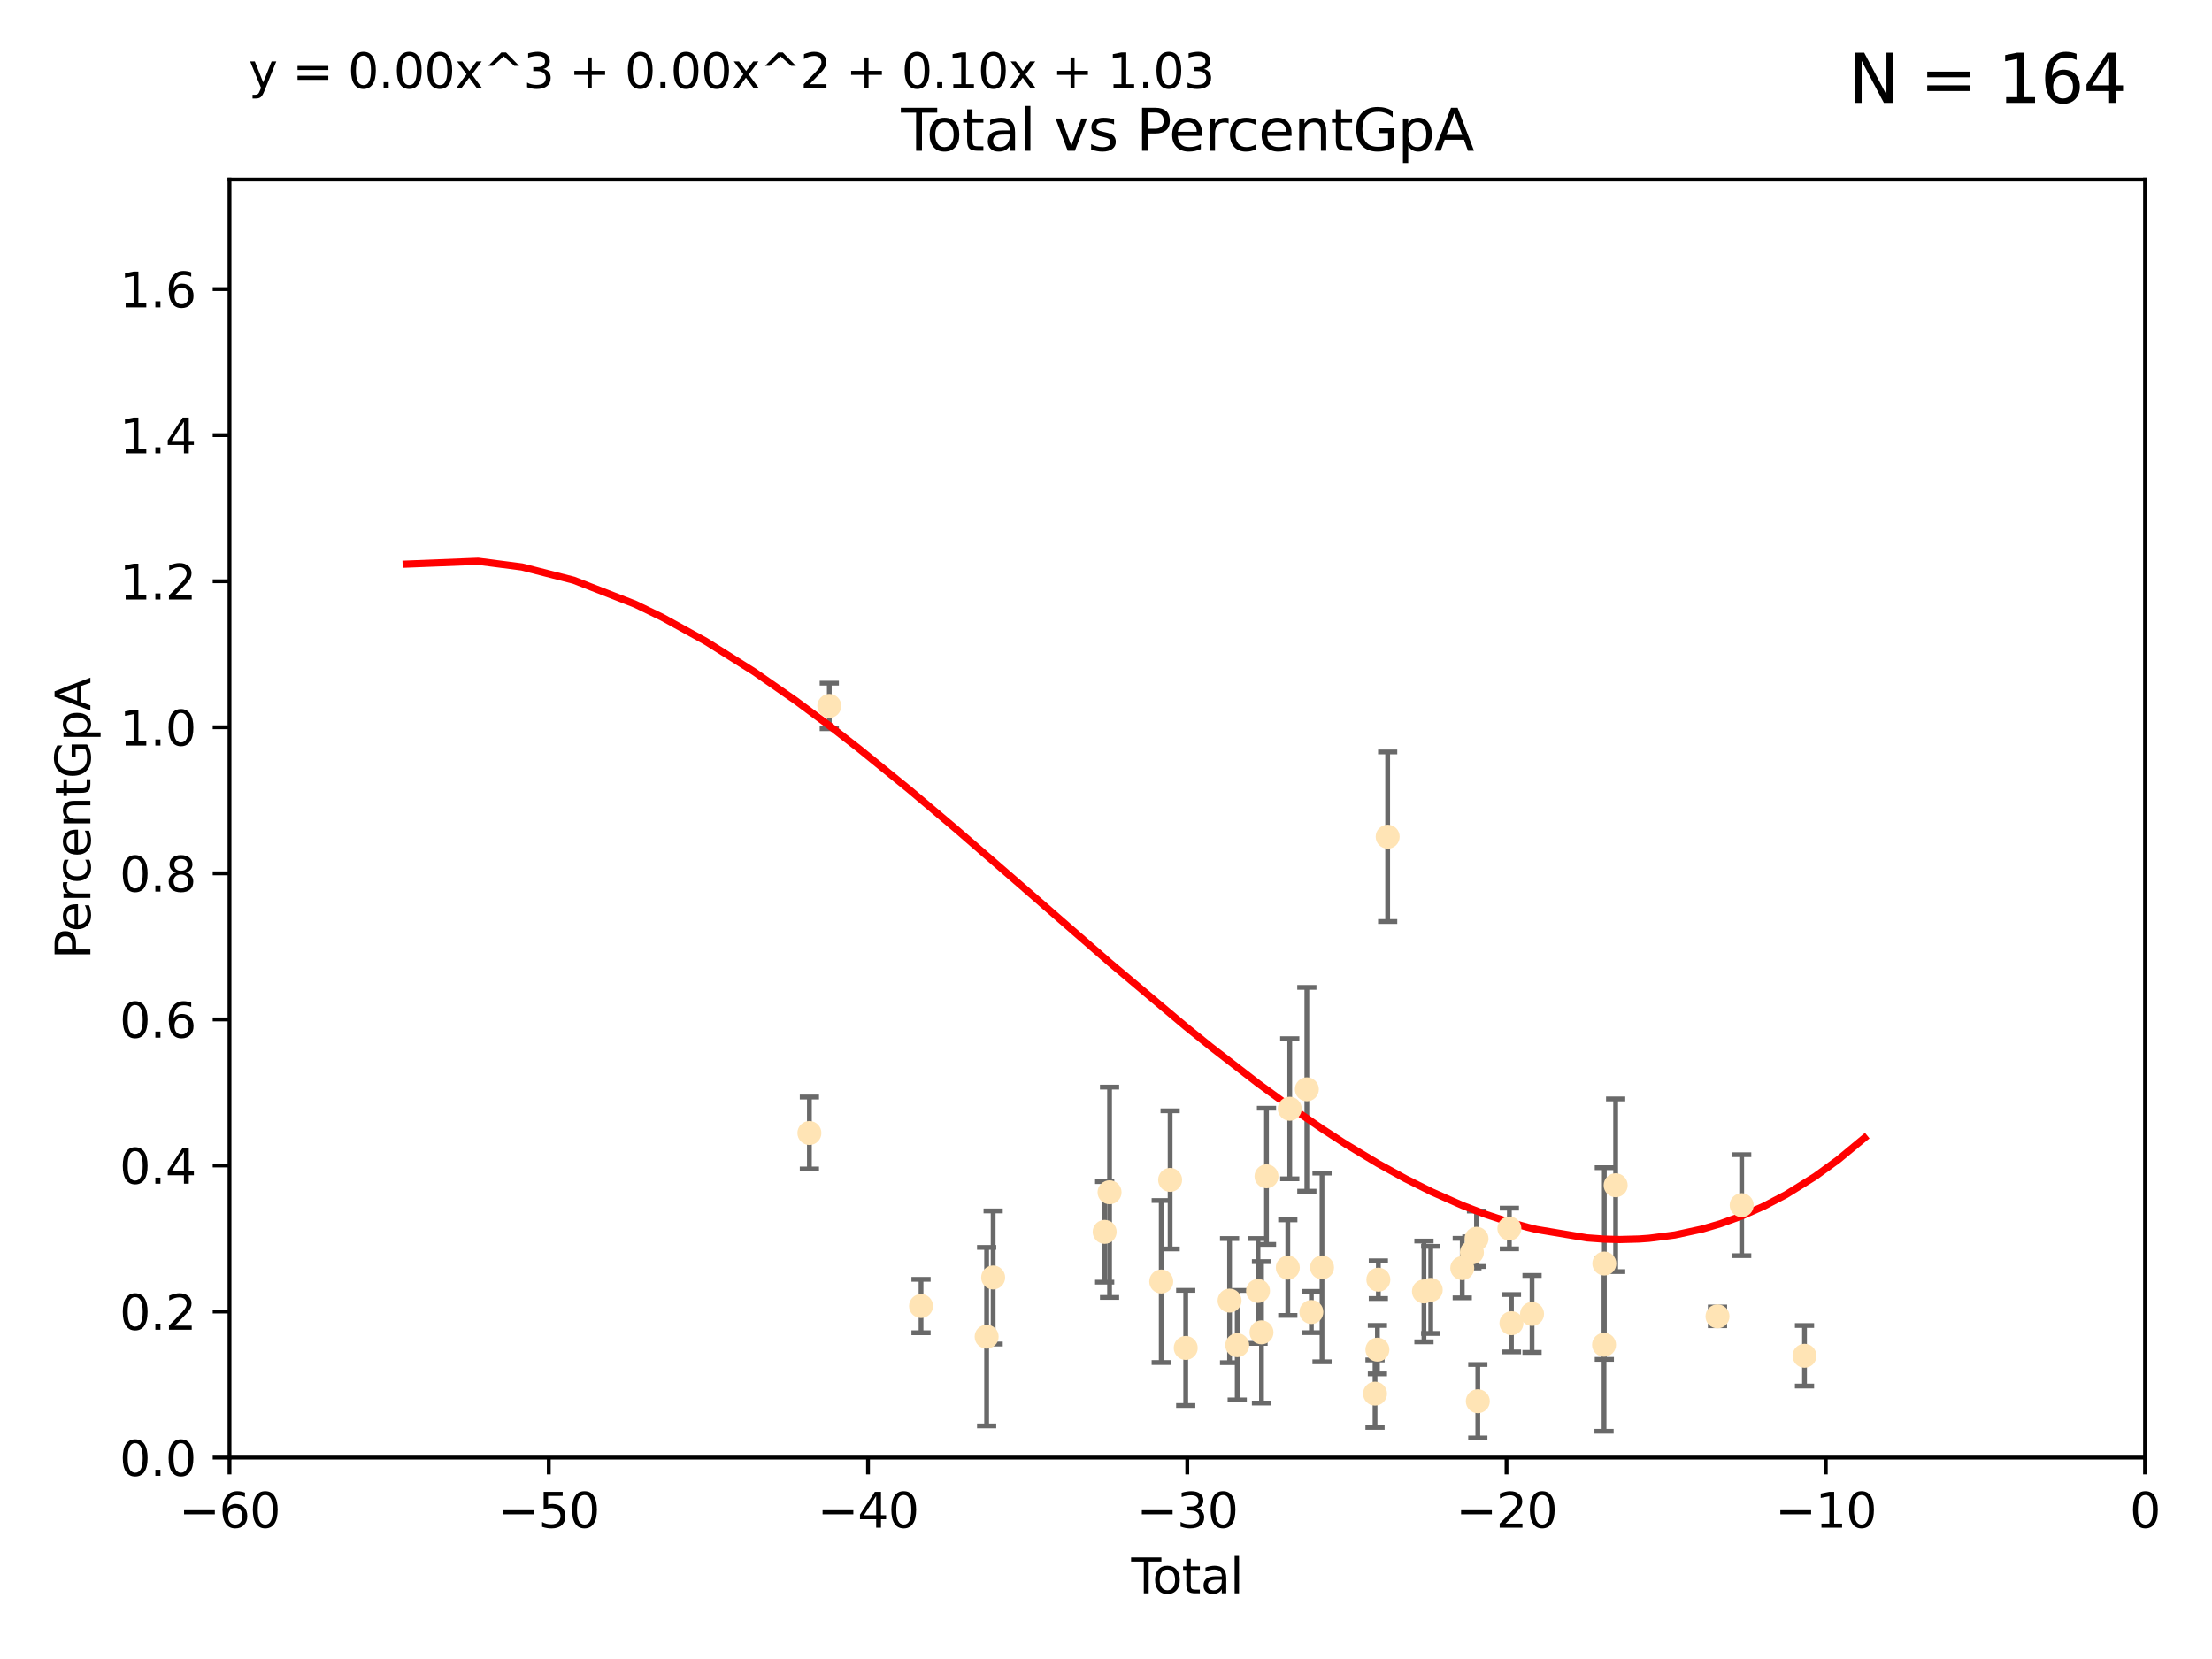 <?xml version="1.0" encoding="utf-8" standalone="no"?>
<!DOCTYPE svg PUBLIC "-//W3C//DTD SVG 1.1//EN"
  "http://www.w3.org/Graphics/SVG/1.1/DTD/svg11.dtd">
<svg xmlns:xlink="http://www.w3.org/1999/xlink" width="460.8pt" height="345.6pt" viewBox="0 0 460.8 345.6" xmlns="http://www.w3.org/2000/svg" version="1.1">
 <defs>
  <style type="text/css">*{stroke-linejoin: round; stroke-linecap: butt}</style>
 </defs>
 <g id="figure_1">
  <g id="patch_1">
   <path d="M 0 345.6 
L 460.8 345.6 
L 460.8 0 
L 0 0 
z
" style="fill: #ffffff"/>
  </g>
  <g id="axes_1">
   <g id="patch_2">
    <path d="M 47.81 303.64 
L 446.85 303.64 
L 446.85 37.411 
L 47.81 37.411 
z
" style="fill: #ffffff"/>
   </g>
   <g id="PathCollection_1">
    <defs>
     <path id="mbccf69f6c9" d="M 0 1.118 
C 0.297 1.118 0.581 1 0.791 0.791 
C 1 0.581 1.118 0.297 1.118 0 
C 1.118 -0.297 1 -0.581 0.791 -0.791 
C 0.581 -1 0.297 -1.118 0 -1.118 
C -0.297 -1.118 -0.581 -1 -0.791 -0.791 
C -1 -0.581 -1.118 -0.297 -1.118 0 
C -1.118 0.297 -1 0.581 -0.791 0.791 
C -0.581 1 -0.297 1.118 0 1.118 
z
" style="stroke: #ffe4b5"/>
    </defs>
    <g clip-path="url(#p7843a6a26a)">
     <use xlink:href="#mbccf69f6c9" x="168.611" y="236.024" style="fill: #ffe4b5; stroke: #ffe4b5"/>
     <use xlink:href="#mbccf69f6c9" x="172.757" y="147.056" style="fill: #ffe4b5; stroke: #ffe4b5"/>
     <use xlink:href="#mbccf69f6c9" x="191.867" y="272.073" style="fill: #ffe4b5; stroke: #ffe4b5"/>
     <use xlink:href="#mbccf69f6c9" x="205.533" y="278.454" style="fill: #ffe4b5; stroke: #ffe4b5"/>
     <use xlink:href="#mbccf69f6c9" x="206.889" y="266.121" style="fill: #ffe4b5; stroke: #ffe4b5"/>
     <use xlink:href="#mbccf69f6c9" x="230.121" y="256.619" style="fill: #ffe4b5; stroke: #ffe4b5"/>
     <use xlink:href="#mbccf69f6c9" x="231.142" y="248.374" style="fill: #ffe4b5; stroke: #ffe4b5"/>
     <use xlink:href="#mbccf69f6c9" x="241.907" y="266.966" style="fill: #ffe4b5; stroke: #ffe4b5"/>
     <use xlink:href="#mbccf69f6c9" x="243.757" y="245.794" style="fill: #ffe4b5; stroke: #ffe4b5"/>
     <use xlink:href="#mbccf69f6c9" x="247.007" y="280.798" style="fill: #ffe4b5; stroke: #ffe4b5"/>
     <use xlink:href="#mbccf69f6c9" x="256.143" y="270.942" style="fill: #ffe4b5; stroke: #ffe4b5"/>
     <use xlink:href="#mbccf69f6c9" x="257.735" y="280.225" style="fill: #ffe4b5; stroke: #ffe4b5"/>
     <use xlink:href="#mbccf69f6c9" x="262.068" y="268.929" style="fill: #ffe4b5; stroke: #ffe4b5"/>
     <use xlink:href="#mbccf69f6c9" x="262.792" y="277.551" style="fill: #ffe4b5; stroke: #ffe4b5"/>
     <use xlink:href="#mbccf69f6c9" x="263.835" y="245.048" style="fill: #ffe4b5; stroke: #ffe4b5"/>
     <use xlink:href="#mbccf69f6c9" x="268.274" y="264.074" style="fill: #ffe4b5; stroke: #ffe4b5"/>
     <use xlink:href="#mbccf69f6c9" x="268.678" y="230.974" style="fill: #ffe4b5; stroke: #ffe4b5"/>
     <use xlink:href="#mbccf69f6c9" x="272.241" y="226.92" style="fill: #ffe4b5; stroke: #ffe4b5"/>
     <use xlink:href="#mbccf69f6c9" x="273.181" y="273.317" style="fill: #ffe4b5; stroke: #ffe4b5"/>
     <use xlink:href="#mbccf69f6c9" x="275.404" y="264.031" style="fill: #ffe4b5; stroke: #ffe4b5"/>
     <use xlink:href="#mbccf69f6c9" x="286.443" y="290.323" style="fill: #ffe4b5; stroke: #ffe4b5"/>
     <use xlink:href="#mbccf69f6c9" x="286.939" y="281.157" style="fill: #ffe4b5; stroke: #ffe4b5"/>
     <use xlink:href="#mbccf69f6c9" x="287.137" y="266.582" style="fill: #ffe4b5; stroke: #ffe4b5"/>
     <use xlink:href="#mbccf69f6c9" x="289.076" y="174.301" style="fill: #ffe4b5; stroke: #ffe4b5"/>
     <use xlink:href="#mbccf69f6c9" x="296.637" y="269.032" style="fill: #ffe4b5; stroke: #ffe4b5"/>
     <use xlink:href="#mbccf69f6c9" x="298.047" y="268.709" style="fill: #ffe4b5; stroke: #ffe4b5"/>
     <use xlink:href="#mbccf69f6c9" x="304.615" y="264.173" style="fill: #ffe4b5; stroke: #ffe4b5"/>
     <use xlink:href="#mbccf69f6c9" x="306.623" y="260.898" style="fill: #ffe4b5; stroke: #ffe4b5"/>
     <use xlink:href="#mbccf69f6c9" x="307.585" y="258.061" style="fill: #ffe4b5; stroke: #ffe4b5"/>
     <use xlink:href="#mbccf69f6c9" x="307.855" y="291.9" style="fill: #ffe4b5; stroke: #ffe4b5"/>
     <use xlink:href="#mbccf69f6c9" x="314.429" y="255.921" style="fill: #ffe4b5; stroke: #ffe4b5"/>
     <use xlink:href="#mbccf69f6c9" x="314.861" y="275.649" style="fill: #ffe4b5; stroke: #ffe4b5"/>
     <use xlink:href="#mbccf69f6c9" x="319.153" y="273.715" style="fill: #ffe4b5; stroke: #ffe4b5"/>
     <use xlink:href="#mbccf69f6c9" x="334.152" y="280.144" style="fill: #ffe4b5; stroke: #ffe4b5"/>
     <use xlink:href="#mbccf69f6c9" x="334.21" y="263.219" style="fill: #ffe4b5; stroke: #ffe4b5"/>
     <use xlink:href="#mbccf69f6c9" x="336.569" y="246.911" style="fill: #ffe4b5; stroke: #ffe4b5"/>
     <use xlink:href="#mbccf69f6c9" x="357.784" y="274.226" style="fill: #ffe4b5; stroke: #ffe4b5"/>
     <use xlink:href="#mbccf69f6c9" x="362.824" y="251.06" style="fill: #ffe4b5; stroke: #ffe4b5"/>
     <use xlink:href="#mbccf69f6c9" x="375.911" y="282.435" style="fill: #ffe4b5; stroke: #ffe4b5"/>
    </g>
   </g>
   <g id="matplotlib.axis_1">
    <g id="xtick_1">
     <g id="line2d_1">
      <defs>
       <path id="m0980be9d2a" d="M 0 0 
L 0 3.5 
" style="stroke: #000000; stroke-width: 0.8"/>
      </defs>
      <g>
       <use xlink:href="#m0980be9d2a" x="47.81" y="303.64" style="stroke: #000000; stroke-width: 0.8"/>
      </g>
     </g>
     <g id="text_1">
      <!-- −60 -->
      <g transform="translate(37.258 318.238)scale(0.1 -0.1)">
       <defs>
        <path id="DejaVuSans-2212" d="M 678 2272 
L 4684 2272 
L 4684 1741 
L 678 1741 
L 678 2272 
z
" transform="scale(0.016)"/>
        <path id="DejaVuSans-36" d="M 2113 2584 
Q 1688 2584 1439 2293 
Q 1191 2003 1191 1497 
Q 1191 994 1439 701 
Q 1688 409 2113 409 
Q 2538 409 2786 701 
Q 3034 994 3034 1497 
Q 3034 2003 2786 2293 
Q 2538 2584 2113 2584 
z
M 3366 4563 
L 3366 3988 
Q 3128 4100 2886 4159 
Q 2644 4219 2406 4219 
Q 1781 4219 1451 3797 
Q 1122 3375 1075 2522 
Q 1259 2794 1537 2939 
Q 1816 3084 2150 3084 
Q 2853 3084 3261 2657 
Q 3669 2231 3669 1497 
Q 3669 778 3244 343 
Q 2819 -91 2113 -91 
Q 1303 -91 875 529 
Q 447 1150 447 2328 
Q 447 3434 972 4092 
Q 1497 4750 2381 4750 
Q 2619 4750 2861 4703 
Q 3103 4656 3366 4563 
z
" transform="scale(0.016)"/>
        <path id="DejaVuSans-30" d="M 2034 4250 
Q 1547 4250 1301 3770 
Q 1056 3291 1056 2328 
Q 1056 1369 1301 889 
Q 1547 409 2034 409 
Q 2525 409 2770 889 
Q 3016 1369 3016 2328 
Q 3016 3291 2770 3770 
Q 2525 4250 2034 4250 
z
M 2034 4750 
Q 2819 4750 3233 4129 
Q 3647 3509 3647 2328 
Q 3647 1150 3233 529 
Q 2819 -91 2034 -91 
Q 1250 -91 836 529 
Q 422 1150 422 2328 
Q 422 3509 836 4129 
Q 1250 4750 2034 4750 
z
" transform="scale(0.016)"/>
       </defs>
       <use xlink:href="#DejaVuSans-2212"/>
       <use xlink:href="#DejaVuSans-36" x="83.789"/>
       <use xlink:href="#DejaVuSans-30" x="147.412"/>
      </g>
     </g>
    </g>
    <g id="xtick_2">
     <g id="line2d_2">
      <g>
       <use xlink:href="#m0980be9d2a" x="114.317" y="303.64" style="stroke: #000000; stroke-width: 0.8"/>
      </g>
     </g>
     <g id="text_2">
      <!-- −50 -->
      <g transform="translate(103.764 318.238)scale(0.1 -0.1)">
       <defs>
        <path id="DejaVuSans-35" d="M 691 4666 
L 3169 4666 
L 3169 4134 
L 1269 4134 
L 1269 2991 
Q 1406 3038 1543 3061 
Q 1681 3084 1819 3084 
Q 2600 3084 3056 2656 
Q 3513 2228 3513 1497 
Q 3513 744 3044 326 
Q 2575 -91 1722 -91 
Q 1428 -91 1123 -41 
Q 819 9 494 109 
L 494 744 
Q 775 591 1075 516 
Q 1375 441 1709 441 
Q 2250 441 2565 725 
Q 2881 1009 2881 1497 
Q 2881 1984 2565 2268 
Q 2250 2553 1709 2553 
Q 1456 2553 1204 2497 
Q 953 2441 691 2322 
L 691 4666 
z
" transform="scale(0.016)"/>
       </defs>
       <use xlink:href="#DejaVuSans-2212"/>
       <use xlink:href="#DejaVuSans-35" x="83.789"/>
       <use xlink:href="#DejaVuSans-30" x="147.412"/>
      </g>
     </g>
    </g>
    <g id="xtick_3">
     <g id="line2d_3">
      <g>
       <use xlink:href="#m0980be9d2a" x="180.823" y="303.64" style="stroke: #000000; stroke-width: 0.8"/>
      </g>
     </g>
     <g id="text_3">
      <!-- −40 -->
      <g transform="translate(170.271 318.238)scale(0.1 -0.1)">
       <defs>
        <path id="DejaVuSans-34" d="M 2419 4116 
L 825 1625 
L 2419 1625 
L 2419 4116 
z
M 2253 4666 
L 3047 4666 
L 3047 1625 
L 3713 1625 
L 3713 1100 
L 3047 1100 
L 3047 0 
L 2419 0 
L 2419 1100 
L 313 1100 
L 313 1709 
L 2253 4666 
z
" transform="scale(0.016)"/>
       </defs>
       <use xlink:href="#DejaVuSans-2212"/>
       <use xlink:href="#DejaVuSans-34" x="83.789"/>
       <use xlink:href="#DejaVuSans-30" x="147.412"/>
      </g>
     </g>
    </g>
    <g id="xtick_4">
     <g id="line2d_4">
      <g>
       <use xlink:href="#m0980be9d2a" x="247.33" y="303.64" style="stroke: #000000; stroke-width: 0.8"/>
      </g>
     </g>
     <g id="text_4">
      <!-- −30 -->
      <g transform="translate(236.778 318.238)scale(0.1 -0.1)">
       <defs>
        <path id="DejaVuSans-33" d="M 2597 2516 
Q 3050 2419 3304 2112 
Q 3559 1806 3559 1356 
Q 3559 666 3084 287 
Q 2609 -91 1734 -91 
Q 1441 -91 1130 -33 
Q 819 25 488 141 
L 488 750 
Q 750 597 1062 519 
Q 1375 441 1716 441 
Q 2309 441 2620 675 
Q 2931 909 2931 1356 
Q 2931 1769 2642 2001 
Q 2353 2234 1838 2234 
L 1294 2234 
L 1294 2753 
L 1863 2753 
Q 2328 2753 2575 2939 
Q 2822 3125 2822 3475 
Q 2822 3834 2567 4026 
Q 2313 4219 1838 4219 
Q 1578 4219 1281 4162 
Q 984 4106 628 3988 
L 628 4550 
Q 988 4650 1302 4700 
Q 1616 4750 1894 4750 
Q 2613 4750 3031 4423 
Q 3450 4097 3450 3541 
Q 3450 3153 3228 2886 
Q 3006 2619 2597 2516 
z
" transform="scale(0.016)"/>
       </defs>
       <use xlink:href="#DejaVuSans-2212"/>
       <use xlink:href="#DejaVuSans-33" x="83.789"/>
       <use xlink:href="#DejaVuSans-30" x="147.412"/>
      </g>
     </g>
    </g>
    <g id="xtick_5">
     <g id="line2d_5">
      <g>
       <use xlink:href="#m0980be9d2a" x="313.837" y="303.64" style="stroke: #000000; stroke-width: 0.8"/>
      </g>
     </g>
     <g id="text_5">
      <!-- −20 -->
      <g transform="translate(303.284 318.238)scale(0.1 -0.1)">
       <defs>
        <path id="DejaVuSans-32" d="M 1228 531 
L 3431 531 
L 3431 0 
L 469 0 
L 469 531 
Q 828 903 1448 1529 
Q 2069 2156 2228 2338 
Q 2531 2678 2651 2914 
Q 2772 3150 2772 3378 
Q 2772 3750 2511 3984 
Q 2250 4219 1831 4219 
Q 1534 4219 1204 4116 
Q 875 4013 500 3803 
L 500 4441 
Q 881 4594 1212 4672 
Q 1544 4750 1819 4750 
Q 2544 4750 2975 4387 
Q 3406 4025 3406 3419 
Q 3406 3131 3298 2873 
Q 3191 2616 2906 2266 
Q 2828 2175 2409 1742 
Q 1991 1309 1228 531 
z
" transform="scale(0.016)"/>
       </defs>
       <use xlink:href="#DejaVuSans-2212"/>
       <use xlink:href="#DejaVuSans-32" x="83.789"/>
       <use xlink:href="#DejaVuSans-30" x="147.412"/>
      </g>
     </g>
    </g>
    <g id="xtick_6">
     <g id="line2d_6">
      <g>
       <use xlink:href="#m0980be9d2a" x="380.343" y="303.64" style="stroke: #000000; stroke-width: 0.8"/>
      </g>
     </g>
     <g id="text_6">
      <!-- −10 -->
      <g transform="translate(369.791 318.238)scale(0.1 -0.1)">
       <defs>
        <path id="DejaVuSans-31" d="M 794 531 
L 1825 531 
L 1825 4091 
L 703 3866 
L 703 4441 
L 1819 4666 
L 2450 4666 
L 2450 531 
L 3481 531 
L 3481 0 
L 794 0 
L 794 531 
z
" transform="scale(0.016)"/>
       </defs>
       <use xlink:href="#DejaVuSans-2212"/>
       <use xlink:href="#DejaVuSans-31" x="83.789"/>
       <use xlink:href="#DejaVuSans-30" x="147.412"/>
      </g>
     </g>
    </g>
    <g id="xtick_7">
     <g id="line2d_7">
      <g>
       <use xlink:href="#m0980be9d2a" x="446.85" y="303.64" style="stroke: #000000; stroke-width: 0.8"/>
      </g>
     </g>
     <g id="text_7">
      <!-- 0 -->
      <g transform="translate(443.669 318.238)scale(0.1 -0.1)">
       <use xlink:href="#DejaVuSans-30"/>
      </g>
     </g>
    </g>
    <g id="text_8">
     <!-- Total -->
     <g transform="translate(235.653 331.917)scale(0.1 -0.1)">
      <defs>
       <path id="DejaVuSans-54" d="M -19 4666 
L 3928 4666 
L 3928 4134 
L 2272 4134 
L 2272 0 
L 1638 0 
L 1638 4134 
L -19 4134 
L -19 4666 
z
" transform="scale(0.016)"/>
       <path id="DejaVuSans-6f" d="M 1959 3097 
Q 1497 3097 1228 2736 
Q 959 2375 959 1747 
Q 959 1119 1226 758 
Q 1494 397 1959 397 
Q 2419 397 2687 759 
Q 2956 1122 2956 1747 
Q 2956 2369 2687 2733 
Q 2419 3097 1959 3097 
z
M 1959 3584 
Q 2709 3584 3137 3096 
Q 3566 2609 3566 1747 
Q 3566 888 3137 398 
Q 2709 -91 1959 -91 
Q 1206 -91 779 398 
Q 353 888 353 1747 
Q 353 2609 779 3096 
Q 1206 3584 1959 3584 
z
" transform="scale(0.016)"/>
       <path id="DejaVuSans-74" d="M 1172 4494 
L 1172 3500 
L 2356 3500 
L 2356 3053 
L 1172 3053 
L 1172 1153 
Q 1172 725 1289 603 
Q 1406 481 1766 481 
L 2356 481 
L 2356 0 
L 1766 0 
Q 1100 0 847 248 
Q 594 497 594 1153 
L 594 3053 
L 172 3053 
L 172 3500 
L 594 3500 
L 594 4494 
L 1172 4494 
z
" transform="scale(0.016)"/>
       <path id="DejaVuSans-61" d="M 2194 1759 
Q 1497 1759 1228 1600 
Q 959 1441 959 1056 
Q 959 750 1161 570 
Q 1363 391 1709 391 
Q 2188 391 2477 730 
Q 2766 1069 2766 1631 
L 2766 1759 
L 2194 1759 
z
M 3341 1997 
L 3341 0 
L 2766 0 
L 2766 531 
Q 2569 213 2275 61 
Q 1981 -91 1556 -91 
Q 1019 -91 701 211 
Q 384 513 384 1019 
Q 384 1609 779 1909 
Q 1175 2209 1959 2209 
L 2766 2209 
L 2766 2266 
Q 2766 2663 2505 2880 
Q 2244 3097 1772 3097 
Q 1472 3097 1187 3025 
Q 903 2953 641 2809 
L 641 3341 
Q 956 3463 1253 3523 
Q 1550 3584 1831 3584 
Q 2591 3584 2966 3190 
Q 3341 2797 3341 1997 
z
" transform="scale(0.016)"/>
       <path id="DejaVuSans-6c" d="M 603 4863 
L 1178 4863 
L 1178 0 
L 603 0 
L 603 4863 
z
" transform="scale(0.016)"/>
      </defs>
      <use xlink:href="#DejaVuSans-54"/>
      <use xlink:href="#DejaVuSans-6f" x="44.084"/>
      <use xlink:href="#DejaVuSans-74" x="105.266"/>
      <use xlink:href="#DejaVuSans-61" x="144.475"/>
      <use xlink:href="#DejaVuSans-6c" x="205.754"/>
     </g>
    </g>
   </g>
   <g id="matplotlib.axis_2">
    <g id="ytick_1">
     <g id="line2d_8">
      <defs>
       <path id="mf6d16ab408" d="M 0 0 
L -3.5 0 
" style="stroke: #000000; stroke-width: 0.8"/>
      </defs>
      <g>
       <use xlink:href="#mf6d16ab408" x="47.81" y="303.64" style="stroke: #000000; stroke-width: 0.8"/>
      </g>
     </g>
     <g id="text_9">
      <!-- 0.0 -->
      <g transform="translate(24.907 307.439)scale(0.1 -0.1)">
       <defs>
        <path id="DejaVuSans-2e" d="M 684 794 
L 1344 794 
L 1344 0 
L 684 0 
L 684 794 
z
" transform="scale(0.016)"/>
       </defs>
       <use xlink:href="#DejaVuSans-30"/>
       <use xlink:href="#DejaVuSans-2e" x="63.623"/>
       <use xlink:href="#DejaVuSans-30" x="95.41"/>
      </g>
     </g>
    </g>
    <g id="ytick_2">
     <g id="line2d_9">
      <g>
       <use xlink:href="#mf6d16ab408" x="47.81" y="273.214" style="stroke: #000000; stroke-width: 0.8"/>
      </g>
     </g>
     <g id="text_10">
      <!-- 0.2 -->
      <g transform="translate(24.907 277.013)scale(0.1 -0.1)">
       <use xlink:href="#DejaVuSans-30"/>
       <use xlink:href="#DejaVuSans-2e" x="63.623"/>
       <use xlink:href="#DejaVuSans-32" x="95.41"/>
      </g>
     </g>
    </g>
    <g id="ytick_3">
     <g id="line2d_10">
      <g>
       <use xlink:href="#mf6d16ab408" x="47.81" y="242.788" style="stroke: #000000; stroke-width: 0.8"/>
      </g>
     </g>
     <g id="text_11">
      <!-- 0.4 -->
      <g transform="translate(24.907 246.587)scale(0.1 -0.1)">
       <use xlink:href="#DejaVuSans-30"/>
       <use xlink:href="#DejaVuSans-2e" x="63.623"/>
       <use xlink:href="#DejaVuSans-34" x="95.41"/>
      </g>
     </g>
    </g>
    <g id="ytick_4">
     <g id="line2d_11">
      <g>
       <use xlink:href="#mf6d16ab408" x="47.81" y="212.362" style="stroke: #000000; stroke-width: 0.8"/>
      </g>
     </g>
     <g id="text_12">
      <!-- 0.6 -->
      <g transform="translate(24.907 216.161)scale(0.1 -0.1)">
       <use xlink:href="#DejaVuSans-30"/>
       <use xlink:href="#DejaVuSans-2e" x="63.623"/>
       <use xlink:href="#DejaVuSans-36" x="95.41"/>
      </g>
     </g>
    </g>
    <g id="ytick_5">
     <g id="line2d_12">
      <g>
       <use xlink:href="#mf6d16ab408" x="47.81" y="181.935" style="stroke: #000000; stroke-width: 0.8"/>
      </g>
     </g>
     <g id="text_13">
      <!-- 0.8 -->
      <g transform="translate(24.907 185.735)scale(0.1 -0.1)">
       <defs>
        <path id="DejaVuSans-38" d="M 2034 2216 
Q 1584 2216 1326 1975 
Q 1069 1734 1069 1313 
Q 1069 891 1326 650 
Q 1584 409 2034 409 
Q 2484 409 2743 651 
Q 3003 894 3003 1313 
Q 3003 1734 2745 1975 
Q 2488 2216 2034 2216 
z
M 1403 2484 
Q 997 2584 770 2862 
Q 544 3141 544 3541 
Q 544 4100 942 4425 
Q 1341 4750 2034 4750 
Q 2731 4750 3128 4425 
Q 3525 4100 3525 3541 
Q 3525 3141 3298 2862 
Q 3072 2584 2669 2484 
Q 3125 2378 3379 2068 
Q 3634 1759 3634 1313 
Q 3634 634 3220 271 
Q 2806 -91 2034 -91 
Q 1263 -91 848 271 
Q 434 634 434 1313 
Q 434 1759 690 2068 
Q 947 2378 1403 2484 
z
M 1172 3481 
Q 1172 3119 1398 2916 
Q 1625 2713 2034 2713 
Q 2441 2713 2670 2916 
Q 2900 3119 2900 3481 
Q 2900 3844 2670 4047 
Q 2441 4250 2034 4250 
Q 1625 4250 1398 4047 
Q 1172 3844 1172 3481 
z
" transform="scale(0.016)"/>
       </defs>
       <use xlink:href="#DejaVuSans-30"/>
       <use xlink:href="#DejaVuSans-2e" x="63.623"/>
       <use xlink:href="#DejaVuSans-38" x="95.41"/>
      </g>
     </g>
    </g>
    <g id="ytick_6">
     <g id="line2d_13">
      <g>
       <use xlink:href="#mf6d16ab408" x="47.81" y="151.509" style="stroke: #000000; stroke-width: 0.8"/>
      </g>
     </g>
     <g id="text_14">
      <!-- 1.0 -->
      <g transform="translate(24.907 155.308)scale(0.1 -0.1)">
       <use xlink:href="#DejaVuSans-31"/>
       <use xlink:href="#DejaVuSans-2e" x="63.623"/>
       <use xlink:href="#DejaVuSans-30" x="95.41"/>
      </g>
     </g>
    </g>
    <g id="ytick_7">
     <g id="line2d_14">
      <g>
       <use xlink:href="#mf6d16ab408" x="47.81" y="121.083" style="stroke: #000000; stroke-width: 0.8"/>
      </g>
     </g>
     <g id="text_15">
      <!-- 1.2 -->
      <g transform="translate(24.907 124.882)scale(0.1 -0.1)">
       <use xlink:href="#DejaVuSans-31"/>
       <use xlink:href="#DejaVuSans-2e" x="63.623"/>
       <use xlink:href="#DejaVuSans-32" x="95.41"/>
      </g>
     </g>
    </g>
    <g id="ytick_8">
     <g id="line2d_15">
      <g>
       <use xlink:href="#mf6d16ab408" x="47.81" y="90.657" style="stroke: #000000; stroke-width: 0.8"/>
      </g>
     </g>
     <g id="text_16">
      <!-- 1.4 -->
      <g transform="translate(24.907 94.456)scale(0.1 -0.1)">
       <use xlink:href="#DejaVuSans-31"/>
       <use xlink:href="#DejaVuSans-2e" x="63.623"/>
       <use xlink:href="#DejaVuSans-34" x="95.41"/>
      </g>
     </g>
    </g>
    <g id="ytick_9">
     <g id="line2d_16">
      <g>
       <use xlink:href="#mf6d16ab408" x="47.81" y="60.231" style="stroke: #000000; stroke-width: 0.8"/>
      </g>
     </g>
     <g id="text_17">
      <!-- 1.6 -->
      <g transform="translate(24.907 64.03)scale(0.1 -0.1)">
       <use xlink:href="#DejaVuSans-31"/>
       <use xlink:href="#DejaVuSans-2e" x="63.623"/>
       <use xlink:href="#DejaVuSans-36" x="95.41"/>
      </g>
     </g>
    </g>
    <g id="text_18">
     <!-- PercentGpA -->
     <g transform="translate(18.827 199.802)rotate(-90)scale(0.1 -0.1)">
      <defs>
       <path id="DejaVuSans-50" d="M 1259 4147 
L 1259 2394 
L 2053 2394 
Q 2494 2394 2734 2622 
Q 2975 2850 2975 3272 
Q 2975 3691 2734 3919 
Q 2494 4147 2053 4147 
L 1259 4147 
z
M 628 4666 
L 2053 4666 
Q 2838 4666 3239 4311 
Q 3641 3956 3641 3272 
Q 3641 2581 3239 2228 
Q 2838 1875 2053 1875 
L 1259 1875 
L 1259 0 
L 628 0 
L 628 4666 
z
" transform="scale(0.016)"/>
       <path id="DejaVuSans-65" d="M 3597 1894 
L 3597 1613 
L 953 1613 
Q 991 1019 1311 708 
Q 1631 397 2203 397 
Q 2534 397 2845 478 
Q 3156 559 3463 722 
L 3463 178 
Q 3153 47 2828 -22 
Q 2503 -91 2169 -91 
Q 1331 -91 842 396 
Q 353 884 353 1716 
Q 353 2575 817 3079 
Q 1281 3584 2069 3584 
Q 2775 3584 3186 3129 
Q 3597 2675 3597 1894 
z
M 3022 2063 
Q 3016 2534 2758 2815 
Q 2500 3097 2075 3097 
Q 1594 3097 1305 2825 
Q 1016 2553 972 2059 
L 3022 2063 
z
" transform="scale(0.016)"/>
       <path id="DejaVuSans-72" d="M 2631 2963 
Q 2534 3019 2420 3045 
Q 2306 3072 2169 3072 
Q 1681 3072 1420 2755 
Q 1159 2438 1159 1844 
L 1159 0 
L 581 0 
L 581 3500 
L 1159 3500 
L 1159 2956 
Q 1341 3275 1631 3429 
Q 1922 3584 2338 3584 
Q 2397 3584 2469 3576 
Q 2541 3569 2628 3553 
L 2631 2963 
z
" transform="scale(0.016)"/>
       <path id="DejaVuSans-63" d="M 3122 3366 
L 3122 2828 
Q 2878 2963 2633 3030 
Q 2388 3097 2138 3097 
Q 1578 3097 1268 2742 
Q 959 2388 959 1747 
Q 959 1106 1268 751 
Q 1578 397 2138 397 
Q 2388 397 2633 464 
Q 2878 531 3122 666 
L 3122 134 
Q 2881 22 2623 -34 
Q 2366 -91 2075 -91 
Q 1284 -91 818 406 
Q 353 903 353 1747 
Q 353 2603 823 3093 
Q 1294 3584 2113 3584 
Q 2378 3584 2631 3529 
Q 2884 3475 3122 3366 
z
" transform="scale(0.016)"/>
       <path id="DejaVuSans-6e" d="M 3513 2113 
L 3513 0 
L 2938 0 
L 2938 2094 
Q 2938 2591 2744 2837 
Q 2550 3084 2163 3084 
Q 1697 3084 1428 2787 
Q 1159 2491 1159 1978 
L 1159 0 
L 581 0 
L 581 3500 
L 1159 3500 
L 1159 2956 
Q 1366 3272 1645 3428 
Q 1925 3584 2291 3584 
Q 2894 3584 3203 3211 
Q 3513 2838 3513 2113 
z
" transform="scale(0.016)"/>
       <path id="DejaVuSans-47" d="M 3809 666 
L 3809 1919 
L 2778 1919 
L 2778 2438 
L 4434 2438 
L 4434 434 
Q 4069 175 3628 42 
Q 3188 -91 2688 -91 
Q 1594 -91 976 548 
Q 359 1188 359 2328 
Q 359 3472 976 4111 
Q 1594 4750 2688 4750 
Q 3144 4750 3555 4637 
Q 3966 4525 4313 4306 
L 4313 3634 
Q 3963 3931 3569 4081 
Q 3175 4231 2741 4231 
Q 1884 4231 1454 3753 
Q 1025 3275 1025 2328 
Q 1025 1384 1454 906 
Q 1884 428 2741 428 
Q 3075 428 3337 486 
Q 3600 544 3809 666 
z
" transform="scale(0.016)"/>
       <path id="DejaVuSans-70" d="M 1159 525 
L 1159 -1331 
L 581 -1331 
L 581 3500 
L 1159 3500 
L 1159 2969 
Q 1341 3281 1617 3432 
Q 1894 3584 2278 3584 
Q 2916 3584 3314 3078 
Q 3713 2572 3713 1747 
Q 3713 922 3314 415 
Q 2916 -91 2278 -91 
Q 1894 -91 1617 61 
Q 1341 213 1159 525 
z
M 3116 1747 
Q 3116 2381 2855 2742 
Q 2594 3103 2138 3103 
Q 1681 3103 1420 2742 
Q 1159 2381 1159 1747 
Q 1159 1113 1420 752 
Q 1681 391 2138 391 
Q 2594 391 2855 752 
Q 3116 1113 3116 1747 
z
" transform="scale(0.016)"/>
       <path id="DejaVuSans-41" d="M 2188 4044 
L 1331 1722 
L 3047 1722 
L 2188 4044 
z
M 1831 4666 
L 2547 4666 
L 4325 0 
L 3669 0 
L 3244 1197 
L 1141 1197 
L 716 0 
L 50 0 
L 1831 4666 
z
" transform="scale(0.016)"/>
      </defs>
      <use xlink:href="#DejaVuSans-50"/>
      <use xlink:href="#DejaVuSans-65" x="56.678"/>
      <use xlink:href="#DejaVuSans-72" x="118.201"/>
      <use xlink:href="#DejaVuSans-63" x="157.064"/>
      <use xlink:href="#DejaVuSans-65" x="212.045"/>
      <use xlink:href="#DejaVuSans-6e" x="273.568"/>
      <use xlink:href="#DejaVuSans-74" x="336.947"/>
      <use xlink:href="#DejaVuSans-47" x="376.156"/>
      <use xlink:href="#DejaVuSans-70" x="453.646"/>
      <use xlink:href="#DejaVuSans-41" x="517.123"/>
     </g>
    </g>
   </g>
   <g id="LineCollection_1">
    <path d="M 168.611 243.516 
L 168.611 228.533 
" clip-path="url(#p7843a6a26a)" style="fill: none; stroke: #696969"/>
    <path d="M 172.757 151.794 
L 172.757 142.317 
" clip-path="url(#p7843a6a26a)" style="fill: none; stroke: #696969"/>
    <path d="M 191.867 277.635 
L 191.867 266.511 
" clip-path="url(#p7843a6a26a)" style="fill: none; stroke: #696969"/>
    <path d="M 205.533 297.045 
L 205.533 259.864 
" clip-path="url(#p7843a6a26a)" style="fill: none; stroke: #696969"/>
    <path d="M 206.889 279.981 
L 206.889 252.261 
" clip-path="url(#p7843a6a26a)" style="fill: none; stroke: #696969"/>
    <path d="M 230.121 267.094 
L 230.121 246.145 
" clip-path="url(#p7843a6a26a)" style="fill: none; stroke: #696969"/>
    <path d="M 231.142 270.281 
L 231.142 226.467 
" clip-path="url(#p7843a6a26a)" style="fill: none; stroke: #696969"/>
    <path d="M 241.907 283.841 
L 241.907 250.092 
" clip-path="url(#p7843a6a26a)" style="fill: none; stroke: #696969"/>
    <path d="M 243.757 260.183 
L 243.757 231.405 
" clip-path="url(#p7843a6a26a)" style="fill: none; stroke: #696969"/>
    <path d="M 247.007 292.789 
L 247.007 268.808 
" clip-path="url(#p7843a6a26a)" style="fill: none; stroke: #696969"/>
    <path d="M 256.143 283.871 
L 256.143 258.013 
" clip-path="url(#p7843a6a26a)" style="fill: none; stroke: #696969"/>
    <path d="M 257.735 291.627 
L 257.735 268.824 
" clip-path="url(#p7843a6a26a)" style="fill: none; stroke: #696969"/>
    <path d="M 262.068 279.846 
L 262.068 258.013 
" clip-path="url(#p7843a6a26a)" style="fill: none; stroke: #696969"/>
    <path d="M 262.792 292.284 
L 262.792 262.817 
" clip-path="url(#p7843a6a26a)" style="fill: none; stroke: #696969"/>
    <path d="M 263.835 259.236 
L 263.835 230.86 
" clip-path="url(#p7843a6a26a)" style="fill: none; stroke: #696969"/>
    <path d="M 268.274 274.032 
L 268.274 254.116 
" clip-path="url(#p7843a6a26a)" style="fill: none; stroke: #696969"/>
    <path d="M 268.678 245.568 
L 268.678 216.38 
" clip-path="url(#p7843a6a26a)" style="fill: none; stroke: #696969"/>
    <path d="M 272.241 248.148 
L 272.241 205.692 
" clip-path="url(#p7843a6a26a)" style="fill: none; stroke: #696969"/>
    <path d="M 273.181 277.619 
L 273.181 269.015 
" clip-path="url(#p7843a6a26a)" style="fill: none; stroke: #696969"/>
    <path d="M 275.404 283.684 
L 275.404 244.378 
" clip-path="url(#p7843a6a26a)" style="fill: none; stroke: #696969"/>
    <path d="M 286.443 297.345 
L 286.443 283.301 
" clip-path="url(#p7843a6a26a)" style="fill: none; stroke: #696969"/>
    <path d="M 286.939 286.202 
L 286.939 276.111 
" clip-path="url(#p7843a6a26a)" style="fill: none; stroke: #696969"/>
    <path d="M 287.137 270.509 
L 287.137 262.655 
" clip-path="url(#p7843a6a26a)" style="fill: none; stroke: #696969"/>
    <path d="M 289.076 191.963 
L 289.076 156.639 
" clip-path="url(#p7843a6a26a)" style="fill: none; stroke: #696969"/>
    <path d="M 296.637 279.528 
L 296.637 258.535 
" clip-path="url(#p7843a6a26a)" style="fill: none; stroke: #696969"/>
    <path d="M 298.047 277.781 
L 298.047 259.637 
" clip-path="url(#p7843a6a26a)" style="fill: none; stroke: #696969"/>
    <path d="M 304.615 270.37 
L 304.615 257.976 
" clip-path="url(#p7843a6a26a)" style="fill: none; stroke: #696969"/>
    <path d="M 306.623 264.148 
L 306.623 257.647 
" clip-path="url(#p7843a6a26a)" style="fill: none; stroke: #696969"/>
    <path d="M 307.585 263.837 
L 307.585 252.286 
" clip-path="url(#p7843a6a26a)" style="fill: none; stroke: #696969"/>
    <path d="M 307.855 299.55 
L 307.855 284.25 
" clip-path="url(#p7843a6a26a)" style="fill: none; stroke: #696969"/>
    <path d="M 314.429 260.159 
L 314.429 251.682 
" clip-path="url(#p7843a6a26a)" style="fill: none; stroke: #696969"/>
    <path d="M 314.861 281.622 
L 314.861 269.676 
" clip-path="url(#p7843a6a26a)" style="fill: none; stroke: #696969"/>
    <path d="M 319.153 281.728 
L 319.153 265.702 
" clip-path="url(#p7843a6a26a)" style="fill: none; stroke: #696969"/>
    <path d="M 334.152 298.166 
L 334.152 262.122 
" clip-path="url(#p7843a6a26a)" style="fill: none; stroke: #696969"/>
    <path d="M 334.21 283.184 
L 334.21 243.254 
" clip-path="url(#p7843a6a26a)" style="fill: none; stroke: #696969"/>
    <path d="M 336.569 264.899 
L 336.569 228.924 
" clip-path="url(#p7843a6a26a)" style="fill: none; stroke: #696969"/>
    <path d="M 357.784 276.177 
L 357.784 272.275 
" clip-path="url(#p7843a6a26a)" style="fill: none; stroke: #696969"/>
    <path d="M 362.824 261.58 
L 362.824 240.54 
" clip-path="url(#p7843a6a26a)" style="fill: none; stroke: #696969"/>
    <path d="M 375.911 288.743 
L 375.911 276.127 
" clip-path="url(#p7843a6a26a)" style="fill: none; stroke: #696969"/>
   </g>
   <g id="line2d_17">
    <defs>
     <path id="me739719c2c" d="M 2 0 
L -2 -0 
" style="stroke: #696969"/>
    </defs>
    <g clip-path="url(#p7843a6a26a)">
     <use xlink:href="#me739719c2c" x="168.611" y="243.516" style="fill: #696969; stroke: #696969"/>
     <use xlink:href="#me739719c2c" x="172.757" y="151.794" style="fill: #696969; stroke: #696969"/>
     <use xlink:href="#me739719c2c" x="191.867" y="277.635" style="fill: #696969; stroke: #696969"/>
     <use xlink:href="#me739719c2c" x="205.533" y="297.045" style="fill: #696969; stroke: #696969"/>
     <use xlink:href="#me739719c2c" x="206.889" y="279.981" style="fill: #696969; stroke: #696969"/>
     <use xlink:href="#me739719c2c" x="230.121" y="267.094" style="fill: #696969; stroke: #696969"/>
     <use xlink:href="#me739719c2c" x="231.142" y="270.281" style="fill: #696969; stroke: #696969"/>
     <use xlink:href="#me739719c2c" x="241.907" y="283.841" style="fill: #696969; stroke: #696969"/>
     <use xlink:href="#me739719c2c" x="243.757" y="260.183" style="fill: #696969; stroke: #696969"/>
     <use xlink:href="#me739719c2c" x="247.007" y="292.789" style="fill: #696969; stroke: #696969"/>
     <use xlink:href="#me739719c2c" x="256.143" y="283.871" style="fill: #696969; stroke: #696969"/>
     <use xlink:href="#me739719c2c" x="257.735" y="291.627" style="fill: #696969; stroke: #696969"/>
     <use xlink:href="#me739719c2c" x="262.068" y="279.846" style="fill: #696969; stroke: #696969"/>
     <use xlink:href="#me739719c2c" x="262.792" y="292.284" style="fill: #696969; stroke: #696969"/>
     <use xlink:href="#me739719c2c" x="263.835" y="259.236" style="fill: #696969; stroke: #696969"/>
     <use xlink:href="#me739719c2c" x="268.274" y="274.032" style="fill: #696969; stroke: #696969"/>
     <use xlink:href="#me739719c2c" x="268.678" y="245.568" style="fill: #696969; stroke: #696969"/>
     <use xlink:href="#me739719c2c" x="272.241" y="248.148" style="fill: #696969; stroke: #696969"/>
     <use xlink:href="#me739719c2c" x="273.181" y="277.619" style="fill: #696969; stroke: #696969"/>
     <use xlink:href="#me739719c2c" x="275.404" y="283.684" style="fill: #696969; stroke: #696969"/>
     <use xlink:href="#me739719c2c" x="286.443" y="297.345" style="fill: #696969; stroke: #696969"/>
     <use xlink:href="#me739719c2c" x="286.939" y="286.202" style="fill: #696969; stroke: #696969"/>
     <use xlink:href="#me739719c2c" x="287.137" y="270.509" style="fill: #696969; stroke: #696969"/>
     <use xlink:href="#me739719c2c" x="289.076" y="191.963" style="fill: #696969; stroke: #696969"/>
     <use xlink:href="#me739719c2c" x="296.637" y="279.528" style="fill: #696969; stroke: #696969"/>
     <use xlink:href="#me739719c2c" x="298.047" y="277.781" style="fill: #696969; stroke: #696969"/>
     <use xlink:href="#me739719c2c" x="304.615" y="270.37" style="fill: #696969; stroke: #696969"/>
     <use xlink:href="#me739719c2c" x="306.623" y="264.148" style="fill: #696969; stroke: #696969"/>
     <use xlink:href="#me739719c2c" x="307.585" y="263.837" style="fill: #696969; stroke: #696969"/>
     <use xlink:href="#me739719c2c" x="307.855" y="299.55" style="fill: #696969; stroke: #696969"/>
     <use xlink:href="#me739719c2c" x="314.429" y="260.159" style="fill: #696969; stroke: #696969"/>
     <use xlink:href="#me739719c2c" x="314.861" y="281.622" style="fill: #696969; stroke: #696969"/>
     <use xlink:href="#me739719c2c" x="319.153" y="281.728" style="fill: #696969; stroke: #696969"/>
     <use xlink:href="#me739719c2c" x="334.152" y="298.166" style="fill: #696969; stroke: #696969"/>
     <use xlink:href="#me739719c2c" x="334.21" y="283.184" style="fill: #696969; stroke: #696969"/>
     <use xlink:href="#me739719c2c" x="336.569" y="264.899" style="fill: #696969; stroke: #696969"/>
     <use xlink:href="#me739719c2c" x="357.784" y="276.177" style="fill: #696969; stroke: #696969"/>
     <use xlink:href="#me739719c2c" x="362.824" y="261.58" style="fill: #696969; stroke: #696969"/>
     <use xlink:href="#me739719c2c" x="375.911" y="288.743" style="fill: #696969; stroke: #696969"/>
    </g>
   </g>
   <g id="line2d_18">
    <g clip-path="url(#p7843a6a26a)">
     <use xlink:href="#me739719c2c" x="168.611" y="228.533" style="fill: #696969; stroke: #696969"/>
     <use xlink:href="#me739719c2c" x="172.757" y="142.317" style="fill: #696969; stroke: #696969"/>
     <use xlink:href="#me739719c2c" x="191.867" y="266.511" style="fill: #696969; stroke: #696969"/>
     <use xlink:href="#me739719c2c" x="205.533" y="259.864" style="fill: #696969; stroke: #696969"/>
     <use xlink:href="#me739719c2c" x="206.889" y="252.261" style="fill: #696969; stroke: #696969"/>
     <use xlink:href="#me739719c2c" x="230.121" y="246.145" style="fill: #696969; stroke: #696969"/>
     <use xlink:href="#me739719c2c" x="231.142" y="226.467" style="fill: #696969; stroke: #696969"/>
     <use xlink:href="#me739719c2c" x="241.907" y="250.092" style="fill: #696969; stroke: #696969"/>
     <use xlink:href="#me739719c2c" x="243.757" y="231.405" style="fill: #696969; stroke: #696969"/>
     <use xlink:href="#me739719c2c" x="247.007" y="268.808" style="fill: #696969; stroke: #696969"/>
     <use xlink:href="#me739719c2c" x="256.143" y="258.013" style="fill: #696969; stroke: #696969"/>
     <use xlink:href="#me739719c2c" x="257.735" y="268.824" style="fill: #696969; stroke: #696969"/>
     <use xlink:href="#me739719c2c" x="262.068" y="258.013" style="fill: #696969; stroke: #696969"/>
     <use xlink:href="#me739719c2c" x="262.792" y="262.817" style="fill: #696969; stroke: #696969"/>
     <use xlink:href="#me739719c2c" x="263.835" y="230.86" style="fill: #696969; stroke: #696969"/>
     <use xlink:href="#me739719c2c" x="268.274" y="254.116" style="fill: #696969; stroke: #696969"/>
     <use xlink:href="#me739719c2c" x="268.678" y="216.38" style="fill: #696969; stroke: #696969"/>
     <use xlink:href="#me739719c2c" x="272.241" y="205.692" style="fill: #696969; stroke: #696969"/>
     <use xlink:href="#me739719c2c" x="273.181" y="269.015" style="fill: #696969; stroke: #696969"/>
     <use xlink:href="#me739719c2c" x="275.404" y="244.378" style="fill: #696969; stroke: #696969"/>
     <use xlink:href="#me739719c2c" x="286.443" y="283.301" style="fill: #696969; stroke: #696969"/>
     <use xlink:href="#me739719c2c" x="286.939" y="276.111" style="fill: #696969; stroke: #696969"/>
     <use xlink:href="#me739719c2c" x="287.137" y="262.655" style="fill: #696969; stroke: #696969"/>
     <use xlink:href="#me739719c2c" x="289.076" y="156.639" style="fill: #696969; stroke: #696969"/>
     <use xlink:href="#me739719c2c" x="296.637" y="258.535" style="fill: #696969; stroke: #696969"/>
     <use xlink:href="#me739719c2c" x="298.047" y="259.637" style="fill: #696969; stroke: #696969"/>
     <use xlink:href="#me739719c2c" x="304.615" y="257.976" style="fill: #696969; stroke: #696969"/>
     <use xlink:href="#me739719c2c" x="306.623" y="257.647" style="fill: #696969; stroke: #696969"/>
     <use xlink:href="#me739719c2c" x="307.585" y="252.286" style="fill: #696969; stroke: #696969"/>
     <use xlink:href="#me739719c2c" x="307.855" y="284.25" style="fill: #696969; stroke: #696969"/>
     <use xlink:href="#me739719c2c" x="314.429" y="251.682" style="fill: #696969; stroke: #696969"/>
     <use xlink:href="#me739719c2c" x="314.861" y="269.676" style="fill: #696969; stroke: #696969"/>
     <use xlink:href="#me739719c2c" x="319.153" y="265.702" style="fill: #696969; stroke: #696969"/>
     <use xlink:href="#me739719c2c" x="334.152" y="262.122" style="fill: #696969; stroke: #696969"/>
     <use xlink:href="#me739719c2c" x="334.21" y="243.254" style="fill: #696969; stroke: #696969"/>
     <use xlink:href="#me739719c2c" x="336.569" y="228.924" style="fill: #696969; stroke: #696969"/>
     <use xlink:href="#me739719c2c" x="357.784" y="272.275" style="fill: #696969; stroke: #696969"/>
     <use xlink:href="#me739719c2c" x="362.824" y="240.54" style="fill: #696969; stroke: #696969"/>
     <use xlink:href="#me739719c2c" x="375.911" y="276.127" style="fill: #696969; stroke: #696969"/>
    </g>
   </g>
   <g id="line2d_19">
    <path d="M 84.617 117.51 
L 99.609 116.917 
L 108.719 118.1 
L 119.519 120.865 
L 132.351 125.874 
L 137.966 128.595 
L 147.011 133.585 
L 157.076 139.922 
L 165.737 145.948 
L 172.757 151.164 
L 178.947 155.975 
L 189.405 164.474 
L 199.081 172.649 
L 212.228 184.04 
L 231.191 200.543 
L 247.007 213.852 
L 252.21 218.052 
L 262.068 225.682 
L 268.678 230.508 
L 275.404 235.14 
L 280.265 238.291 
L 287.137 242.437 
L 292.835 245.575 
L 298.253 248.285 
L 304.615 251.102 
L 309.401 252.943 
L 314.429 254.604 
L 318.14 255.642 
L 320.104 256.124 
L 330.538 257.868 
L 334.21 258.137 
L 337.445 258.218 
L 341.455 258.11 
L 343.533 257.96 
L 348.901 257.269 
L 354.69 256.015 
L 358.373 254.932 
L 362.824 253.317 
L 367.448 251.276 
L 372.05 248.863 
L 378.125 245.076 
L 382.95 241.565 
L 388.404 237.041 
L 388.404 237.041 
" clip-path="url(#p7843a6a26a)" style="fill: none; stroke: #ff0000; stroke-width: 1.5; stroke-linecap: square"/>
   </g>
   <g id="line2d_20">
    <defs>
     <path id="m392f589877" d="M 0 2 
C 0.53 2 1.039 1.789 1.414 1.414 
C 1.789 1.039 2 0.53 2 0 
C 2 -0.53 1.789 -1.039 1.414 -1.414 
C 1.039 -1.789 0.53 -2 0 -2 
C -0.53 -2 -1.039 -1.789 -1.414 -1.414 
C -1.789 -1.039 -2 -0.53 -2 0 
C -2 0.53 -1.789 1.039 -1.414 1.414 
C -1.039 1.789 -0.53 2 0 2 
z
" style="stroke: #ffe4b5"/>
    </defs>
    <g clip-path="url(#p7843a6a26a)">
     <use xlink:href="#m392f589877" x="168.611" y="236.024" style="fill: #ffe4b5; stroke: #ffe4b5"/>
     <use xlink:href="#m392f589877" x="172.757" y="147.056" style="fill: #ffe4b5; stroke: #ffe4b5"/>
     <use xlink:href="#m392f589877" x="191.867" y="272.073" style="fill: #ffe4b5; stroke: #ffe4b5"/>
     <use xlink:href="#m392f589877" x="205.533" y="278.454" style="fill: #ffe4b5; stroke: #ffe4b5"/>
     <use xlink:href="#m392f589877" x="206.889" y="266.121" style="fill: #ffe4b5; stroke: #ffe4b5"/>
     <use xlink:href="#m392f589877" x="230.121" y="256.619" style="fill: #ffe4b5; stroke: #ffe4b5"/>
     <use xlink:href="#m392f589877" x="231.142" y="248.374" style="fill: #ffe4b5; stroke: #ffe4b5"/>
     <use xlink:href="#m392f589877" x="241.907" y="266.966" style="fill: #ffe4b5; stroke: #ffe4b5"/>
     <use xlink:href="#m392f589877" x="243.757" y="245.794" style="fill: #ffe4b5; stroke: #ffe4b5"/>
     <use xlink:href="#m392f589877" x="247.007" y="280.798" style="fill: #ffe4b5; stroke: #ffe4b5"/>
     <use xlink:href="#m392f589877" x="256.143" y="270.942" style="fill: #ffe4b5; stroke: #ffe4b5"/>
     <use xlink:href="#m392f589877" x="257.735" y="280.225" style="fill: #ffe4b5; stroke: #ffe4b5"/>
     <use xlink:href="#m392f589877" x="262.068" y="268.929" style="fill: #ffe4b5; stroke: #ffe4b5"/>
     <use xlink:href="#m392f589877" x="262.792" y="277.551" style="fill: #ffe4b5; stroke: #ffe4b5"/>
     <use xlink:href="#m392f589877" x="263.835" y="245.048" style="fill: #ffe4b5; stroke: #ffe4b5"/>
     <use xlink:href="#m392f589877" x="268.274" y="264.074" style="fill: #ffe4b5; stroke: #ffe4b5"/>
     <use xlink:href="#m392f589877" x="268.678" y="230.974" style="fill: #ffe4b5; stroke: #ffe4b5"/>
     <use xlink:href="#m392f589877" x="272.241" y="226.92" style="fill: #ffe4b5; stroke: #ffe4b5"/>
     <use xlink:href="#m392f589877" x="273.181" y="273.317" style="fill: #ffe4b5; stroke: #ffe4b5"/>
     <use xlink:href="#m392f589877" x="275.404" y="264.031" style="fill: #ffe4b5; stroke: #ffe4b5"/>
     <use xlink:href="#m392f589877" x="286.443" y="290.323" style="fill: #ffe4b5; stroke: #ffe4b5"/>
     <use xlink:href="#m392f589877" x="286.939" y="281.157" style="fill: #ffe4b5; stroke: #ffe4b5"/>
     <use xlink:href="#m392f589877" x="287.137" y="266.582" style="fill: #ffe4b5; stroke: #ffe4b5"/>
     <use xlink:href="#m392f589877" x="289.076" y="174.301" style="fill: #ffe4b5; stroke: #ffe4b5"/>
     <use xlink:href="#m392f589877" x="296.637" y="269.032" style="fill: #ffe4b5; stroke: #ffe4b5"/>
     <use xlink:href="#m392f589877" x="298.047" y="268.709" style="fill: #ffe4b5; stroke: #ffe4b5"/>
     <use xlink:href="#m392f589877" x="304.615" y="264.173" style="fill: #ffe4b5; stroke: #ffe4b5"/>
     <use xlink:href="#m392f589877" x="306.623" y="260.898" style="fill: #ffe4b5; stroke: #ffe4b5"/>
     <use xlink:href="#m392f589877" x="307.585" y="258.061" style="fill: #ffe4b5; stroke: #ffe4b5"/>
     <use xlink:href="#m392f589877" x="307.855" y="291.9" style="fill: #ffe4b5; stroke: #ffe4b5"/>
     <use xlink:href="#m392f589877" x="314.429" y="255.921" style="fill: #ffe4b5; stroke: #ffe4b5"/>
     <use xlink:href="#m392f589877" x="314.861" y="275.649" style="fill: #ffe4b5; stroke: #ffe4b5"/>
     <use xlink:href="#m392f589877" x="319.153" y="273.715" style="fill: #ffe4b5; stroke: #ffe4b5"/>
     <use xlink:href="#m392f589877" x="334.152" y="280.144" style="fill: #ffe4b5; stroke: #ffe4b5"/>
     <use xlink:href="#m392f589877" x="334.21" y="263.219" style="fill: #ffe4b5; stroke: #ffe4b5"/>
     <use xlink:href="#m392f589877" x="336.569" y="246.911" style="fill: #ffe4b5; stroke: #ffe4b5"/>
     <use xlink:href="#m392f589877" x="357.784" y="274.226" style="fill: #ffe4b5; stroke: #ffe4b5"/>
     <use xlink:href="#m392f589877" x="362.824" y="251.06" style="fill: #ffe4b5; stroke: #ffe4b5"/>
     <use xlink:href="#m392f589877" x="375.911" y="282.435" style="fill: #ffe4b5; stroke: #ffe4b5"/>
    </g>
   </g>
   <g id="patch_3">
    <path d="M 47.81 303.64 
L 47.81 37.411 
" style="fill: none; stroke: #000000; stroke-width: 0.8; stroke-linejoin: miter; stroke-linecap: square"/>
   </g>
   <g id="patch_4">
    <path d="M 446.85 303.64 
L 446.85 37.411 
" style="fill: none; stroke: #000000; stroke-width: 0.8; stroke-linejoin: miter; stroke-linecap: square"/>
   </g>
   <g id="patch_5">
    <path d="M 47.81 303.64 
L 446.85 303.64 
" style="fill: none; stroke: #000000; stroke-width: 0.8; stroke-linejoin: miter; stroke-linecap: square"/>
   </g>
   <g id="patch_6">
    <path d="M 47.81 37.411 
L 446.85 37.411 
" style="fill: none; stroke: #000000; stroke-width: 0.8; stroke-linejoin: miter; stroke-linecap: square"/>
   </g>
   <g id="text_19">
    <!-- N = 164 -->
    <g transform="translate(385.033 21.426)scale(0.14 -0.14)">
     <defs>
      <path id="DejaVuSans-4e" d="M 628 4666 
L 1478 4666 
L 3547 763 
L 3547 4666 
L 4159 4666 
L 4159 0 
L 3309 0 
L 1241 3903 
L 1241 0 
L 628 0 
L 628 4666 
z
" transform="scale(0.016)"/>
      <path id="DejaVuSans-20" transform="scale(0.016)"/>
      <path id="DejaVuSans-3d" d="M 678 2906 
L 4684 2906 
L 4684 2381 
L 678 2381 
L 678 2906 
z
M 678 1631 
L 4684 1631 
L 4684 1100 
L 678 1100 
L 678 1631 
z
" transform="scale(0.016)"/>
     </defs>
     <use xlink:href="#DejaVuSans-4e"/>
     <use xlink:href="#DejaVuSans-20" x="74.805"/>
     <use xlink:href="#DejaVuSans-3d" x="106.592"/>
     <use xlink:href="#DejaVuSans-20" x="190.381"/>
     <use xlink:href="#DejaVuSans-31" x="222.168"/>
     <use xlink:href="#DejaVuSans-36" x="285.791"/>
     <use xlink:href="#DejaVuSans-34" x="349.414"/>
    </g>
   </g>
   <g id="text_20">
    <!-- y = 0.00x^3 + 0.00x^2 + 0.10x + 1.03 -->
    <g transform="translate(51.8 18.387)scale(0.1 -0.1)">
     <defs>
      <path id="DejaVuSans-79" d="M 2059 -325 
Q 1816 -950 1584 -1140 
Q 1353 -1331 966 -1331 
L 506 -1331 
L 506 -850 
L 844 -850 
Q 1081 -850 1212 -737 
Q 1344 -625 1503 -206 
L 1606 56 
L 191 3500 
L 800 3500 
L 1894 763 
L 2988 3500 
L 3597 3500 
L 2059 -325 
z
" transform="scale(0.016)"/>
      <path id="DejaVuSans-78" d="M 3513 3500 
L 2247 1797 
L 3578 0 
L 2900 0 
L 1881 1375 
L 863 0 
L 184 0 
L 1544 1831 
L 300 3500 
L 978 3500 
L 1906 2253 
L 2834 3500 
L 3513 3500 
z
" transform="scale(0.016)"/>
      <path id="DejaVuSans-5e" d="M 2988 4666 
L 4684 2925 
L 4056 2925 
L 2681 4159 
L 1306 2925 
L 678 2925 
L 2375 4666 
L 2988 4666 
z
" transform="scale(0.016)"/>
      <path id="DejaVuSans-2b" d="M 2944 4013 
L 2944 2272 
L 4684 2272 
L 4684 1741 
L 2944 1741 
L 2944 0 
L 2419 0 
L 2419 1741 
L 678 1741 
L 678 2272 
L 2419 2272 
L 2419 4013 
L 2944 4013 
z
" transform="scale(0.016)"/>
     </defs>
     <use xlink:href="#DejaVuSans-79"/>
     <use xlink:href="#DejaVuSans-20" x="59.18"/>
     <use xlink:href="#DejaVuSans-3d" x="90.967"/>
     <use xlink:href="#DejaVuSans-20" x="174.756"/>
     <use xlink:href="#DejaVuSans-30" x="206.543"/>
     <use xlink:href="#DejaVuSans-2e" x="270.166"/>
     <use xlink:href="#DejaVuSans-30" x="301.953"/>
     <use xlink:href="#DejaVuSans-30" x="365.576"/>
     <use xlink:href="#DejaVuSans-78" x="429.199"/>
     <use xlink:href="#DejaVuSans-5e" x="488.379"/>
     <use xlink:href="#DejaVuSans-33" x="572.168"/>
     <use xlink:href="#DejaVuSans-20" x="635.791"/>
     <use xlink:href="#DejaVuSans-2b" x="667.578"/>
     <use xlink:href="#DejaVuSans-20" x="751.367"/>
     <use xlink:href="#DejaVuSans-30" x="783.154"/>
     <use xlink:href="#DejaVuSans-2e" x="846.777"/>
     <use xlink:href="#DejaVuSans-30" x="878.564"/>
     <use xlink:href="#DejaVuSans-30" x="942.188"/>
     <use xlink:href="#DejaVuSans-78" x="1005.811"/>
     <use xlink:href="#DejaVuSans-5e" x="1064.99"/>
     <use xlink:href="#DejaVuSans-32" x="1148.779"/>
     <use xlink:href="#DejaVuSans-20" x="1212.402"/>
     <use xlink:href="#DejaVuSans-2b" x="1244.189"/>
     <use xlink:href="#DejaVuSans-20" x="1327.979"/>
     <use xlink:href="#DejaVuSans-30" x="1359.766"/>
     <use xlink:href="#DejaVuSans-2e" x="1423.389"/>
     <use xlink:href="#DejaVuSans-31" x="1455.176"/>
     <use xlink:href="#DejaVuSans-30" x="1518.799"/>
     <use xlink:href="#DejaVuSans-78" x="1582.422"/>
     <use xlink:href="#DejaVuSans-20" x="1641.602"/>
     <use xlink:href="#DejaVuSans-2b" x="1673.389"/>
     <use xlink:href="#DejaVuSans-20" x="1757.178"/>
     <use xlink:href="#DejaVuSans-31" x="1788.965"/>
     <use xlink:href="#DejaVuSans-2e" x="1852.588"/>
     <use xlink:href="#DejaVuSans-30" x="1884.375"/>
     <use xlink:href="#DejaVuSans-33" x="1947.998"/>
    </g>
   </g>
   <g id="text_21">
    <!-- Total vs PercentGpA -->
    <g transform="translate(187.696 31.411)scale(0.12 -0.12)">
     <defs>
      <path id="DejaVuSans-76" d="M 191 3500 
L 800 3500 
L 1894 563 
L 2988 3500 
L 3597 3500 
L 2284 0 
L 1503 0 
L 191 3500 
z
" transform="scale(0.016)"/>
      <path id="DejaVuSans-73" d="M 2834 3397 
L 2834 2853 
Q 2591 2978 2328 3040 
Q 2066 3103 1784 3103 
Q 1356 3103 1142 2972 
Q 928 2841 928 2578 
Q 928 2378 1081 2264 
Q 1234 2150 1697 2047 
L 1894 2003 
Q 2506 1872 2764 1633 
Q 3022 1394 3022 966 
Q 3022 478 2636 193 
Q 2250 -91 1575 -91 
Q 1294 -91 989 -36 
Q 684 19 347 128 
L 347 722 
Q 666 556 975 473 
Q 1284 391 1588 391 
Q 1994 391 2212 530 
Q 2431 669 2431 922 
Q 2431 1156 2273 1281 
Q 2116 1406 1581 1522 
L 1381 1569 
Q 847 1681 609 1914 
Q 372 2147 372 2553 
Q 372 3047 722 3315 
Q 1072 3584 1716 3584 
Q 2034 3584 2315 3537 
Q 2597 3491 2834 3397 
z
" transform="scale(0.016)"/>
     </defs>
     <use xlink:href="#DejaVuSans-54"/>
     <use xlink:href="#DejaVuSans-6f" x="44.084"/>
     <use xlink:href="#DejaVuSans-74" x="105.266"/>
     <use xlink:href="#DejaVuSans-61" x="144.475"/>
     <use xlink:href="#DejaVuSans-6c" x="205.754"/>
     <use xlink:href="#DejaVuSans-20" x="233.537"/>
     <use xlink:href="#DejaVuSans-76" x="265.324"/>
     <use xlink:href="#DejaVuSans-73" x="324.504"/>
     <use xlink:href="#DejaVuSans-20" x="376.604"/>
     <use xlink:href="#DejaVuSans-50" x="408.391"/>
     <use xlink:href="#DejaVuSans-65" x="465.068"/>
     <use xlink:href="#DejaVuSans-72" x="526.592"/>
     <use xlink:href="#DejaVuSans-63" x="565.455"/>
     <use xlink:href="#DejaVuSans-65" x="620.436"/>
     <use xlink:href="#DejaVuSans-6e" x="681.959"/>
     <use xlink:href="#DejaVuSans-74" x="745.338"/>
     <use xlink:href="#DejaVuSans-47" x="784.547"/>
     <use xlink:href="#DejaVuSans-70" x="862.037"/>
     <use xlink:href="#DejaVuSans-41" x="925.514"/>
    </g>
   </g>
  </g>
 </g>
 <defs>
  <clipPath id="p7843a6a26a">
   <rect x="47.81" y="37.411" width="399.04" height="266.229"/>
  </clipPath>
 </defs>
</svg>

